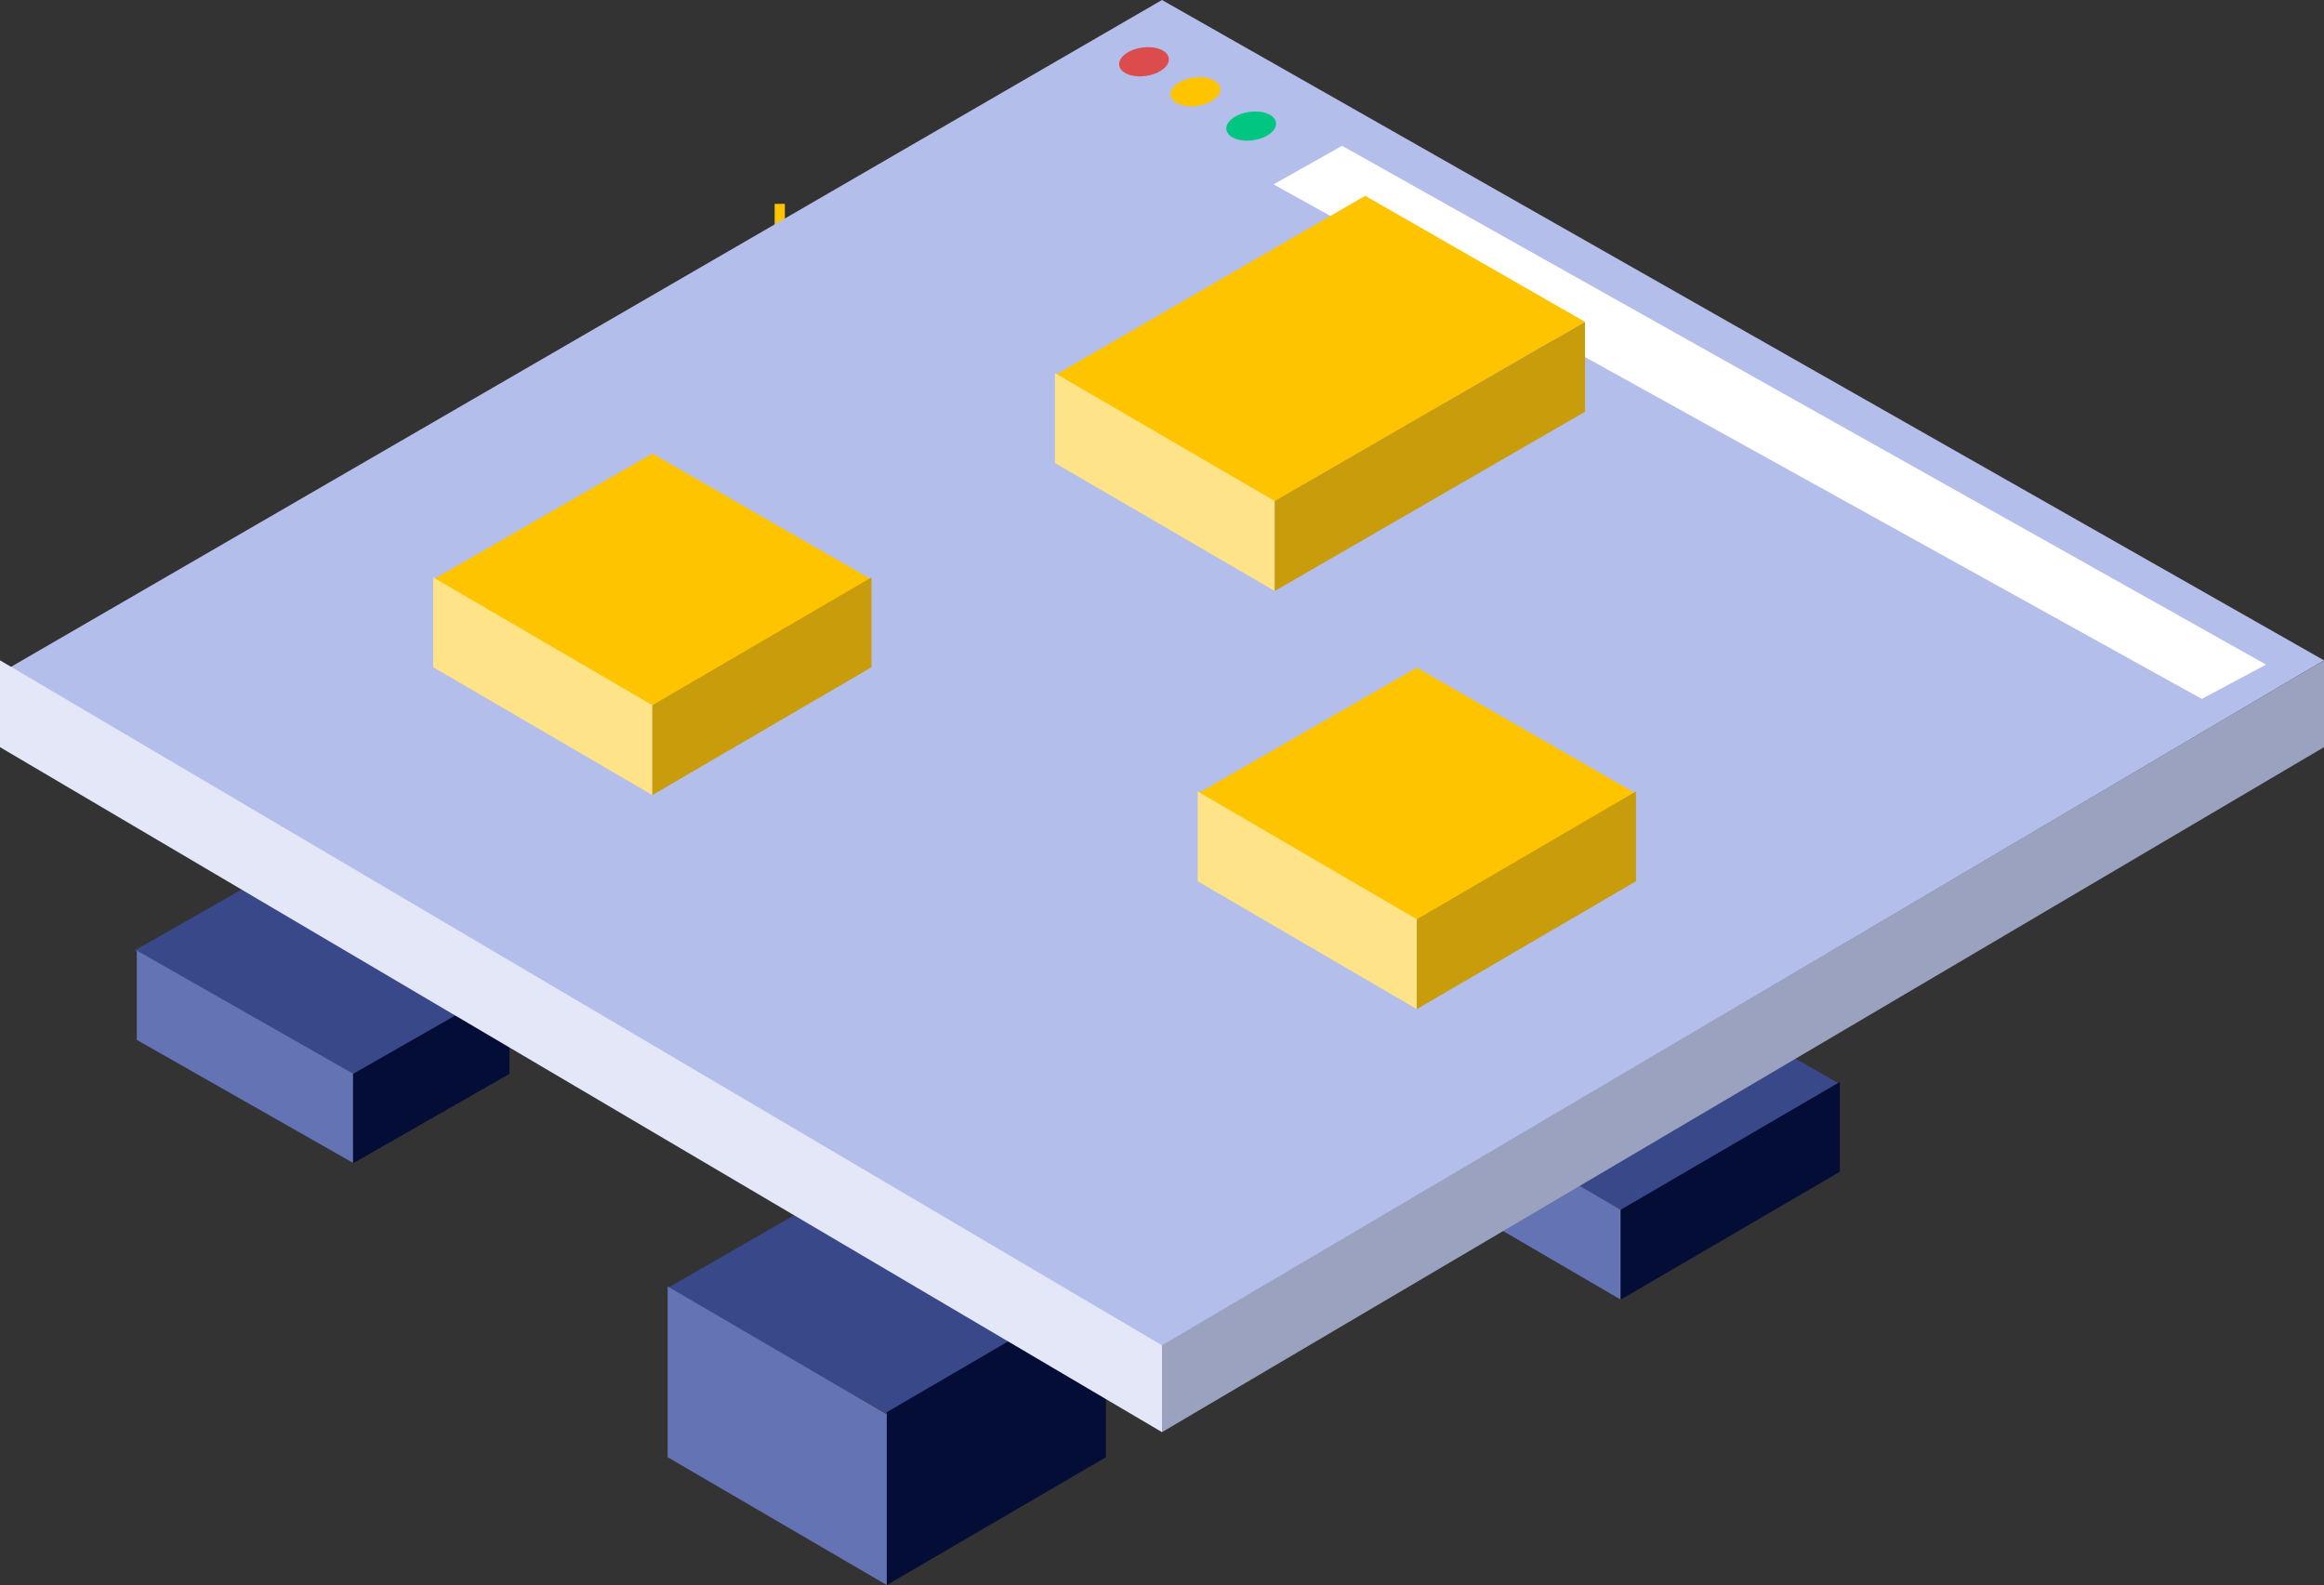 <?xml version="1.0" encoding="UTF-8"?>
<svg width="456px" height="311px" viewBox="0 0 456 311" version="1.1" xmlns="http://www.w3.org/2000/svg" xmlns:xlink="http://www.w3.org/1999/xlink">
    <rect x="0" y="0" width="456" height="311" fill="#333333" stroke="none"/>
    <!-- Generator: Sketch 53.2 (72643) - https://sketchapp.com -->
    <title>Group 23</title>
    <desc>Created with Sketch.</desc>
    <g id="Hub" stroke="none" stroke-width="1" fill="none" fill-rule="evenodd">
        <g id="hub-howItWorks" transform="translate(-215, -1709)">
            <g id="Group-3" transform="translate(215, 1709)">
                <g id="Group-14">
                    <g id="Group-20">
                        <g id="Group-23">
                            <path d="M153,41 L153,200.185" id="Line-2" stroke="#FFC400" stroke-width="2" stroke-linecap="square" fill-rule="nonzero"></path>
                            <polyline id="Fill-7786" fill="#384889" points="26.42 186.5 57.096 169 99.958 193.583 69.282 211.083"></polyline>
                            <polygon id="Fill-7787" fill="#6373B3" points="26.84 204.039 69.282 228.167 69.282 210.667 26.84 186.5"></polygon>
                            <polyline id="Fill-7788" fill="#030D36" points="99.958 210.706 99.958 193.167 69.282 210.706 69.282 228.245"></polyline>
                            <polyline id="Fill-7786" fill="#384889" points="275 212.706 318 188 361 212.706 318 237.412 275 212.706"></polyline>
                            <polyline id="Fill-7787" fill="#6373B3" points="275 212.287 275 229.914 318 255 318 237.373 275 212.287"></polyline>
                            <polyline id="Fill-7788" fill="#030D36" points="318 255 361 229.914 361 212.287 318 237.373 318 255"></polyline>
                            <polyline id="Fill-7786" fill="#384889" points="131 252.706 174 228 217 252.706 174 277.413 131 252.706"></polyline>
                            <polygon id="Fill-7787" fill="#6373B3" points="131 252.414 131 285.914 174 311 174 277.5"></polygon>
                            <polygon id="Fill-7788" fill="#030D36" points="217 285.914 217 252 174 277.086 174 311"></polygon>
                            <polygon id="Fill-7786" fill="#B3BEEA" points="228 1.13686838e-13 456 129.563 228 264.174 1.98951966e-13 132.087"></polygon>
                            <polygon id="Rectangle" fill="#FFFFFF" fill-rule="nonzero" points="263.336 28.605 444.642 130.404 432.022 137.135 249.875 36.177"></polygon>
                            <path d="M221.215,14.537 C223.224,15.385 226.309,14.989 228.105,13.654 C229.902,12.318 229.729,10.548 227.719,9.701 C225.71,8.853 222.625,9.249 220.828,10.584 C219.032,11.92 219.205,13.69 221.215,14.537 Z" id="Oval" fill="#DC4C4C" fill-rule="nonzero"></path>
                            <path d="M231.311,20.427 C233.32,21.274 236.405,20.879 238.201,19.543 C239.997,18.207 239.825,16.438 237.815,15.59 C235.806,14.742 232.721,15.138 230.924,16.474 C229.128,17.809 229.301,19.579 231.311,20.427 Z" id="Oval" fill="#FFC400" fill-rule="nonzero"></path>
                            <path d="M242.248,27.157 C244.257,28.005 247.342,27.609 249.139,26.273 C250.935,24.938 250.762,23.168 248.752,22.32 C246.743,21.473 243.658,21.869 241.862,23.204 C240.065,24.54 240.238,26.31 242.248,27.157 Z" id="Oval" fill="#00C682" fill-rule="nonzero"></path>
                            <polygon id="Fill-7787" fill="#E3E7F7" points="9.9475983e-14 146.6 228 281 228 263.963 1.00267017e-13 129.563"></polygon>
                            <polyline id="Fill-7788" fill="#9BA2BF" points="228 281 456 146.6 456 129.563 228 263.963"></polyline>
                            <polygon id="Fill-7786" fill="#FFC400" points="267.878 38.419 311 63.149 250.122 98.357 207 73.627"></polygon>
                            <polyline id="Fill-7787" fill="#FFE388" points="207 73.208 207 90.851 250.122 115.961 250.122 98.317 207 73.208"></polyline>
                            <polygon id="Fill-7788" fill="#C89C0A" points="311 80.792 311 63.149 250.122 98.317 250.122 115.961"></polygon>
                            <polyline id="Fill-7786" fill="#FFC400" points="85 113.706 128 89 171 113.706 128 138.412 85 113.706"></polyline>
                            <polyline id="Fill-7787" fill="#FFE388" points="85 113.287 85 130.914 128 156 128 138.373 85 113.287"></polyline>
                            <polyline id="Fill-7788" fill="#C89C0A" points="128 156 171 130.914 171 113.287 128 138.373 128 156"></polyline>
                            <polyline id="Fill-7786" fill="#FFC400" points="235 155.706 278 131 321 155.706 278 180.412 235 155.706"></polyline>
                            <polyline id="Fill-7787" fill="#FFE388" points="235 155.287 235 172.914 278 198 278 180.373 235 155.287"></polyline>
                            <polyline id="Fill-7788" fill="#C89C0A" points="278 198 321 172.914 321 155.287 278 180.373 278 198"></polyline>
                        </g>
                    </g>
                </g>
            </g>
        </g>
    </g>
</svg>